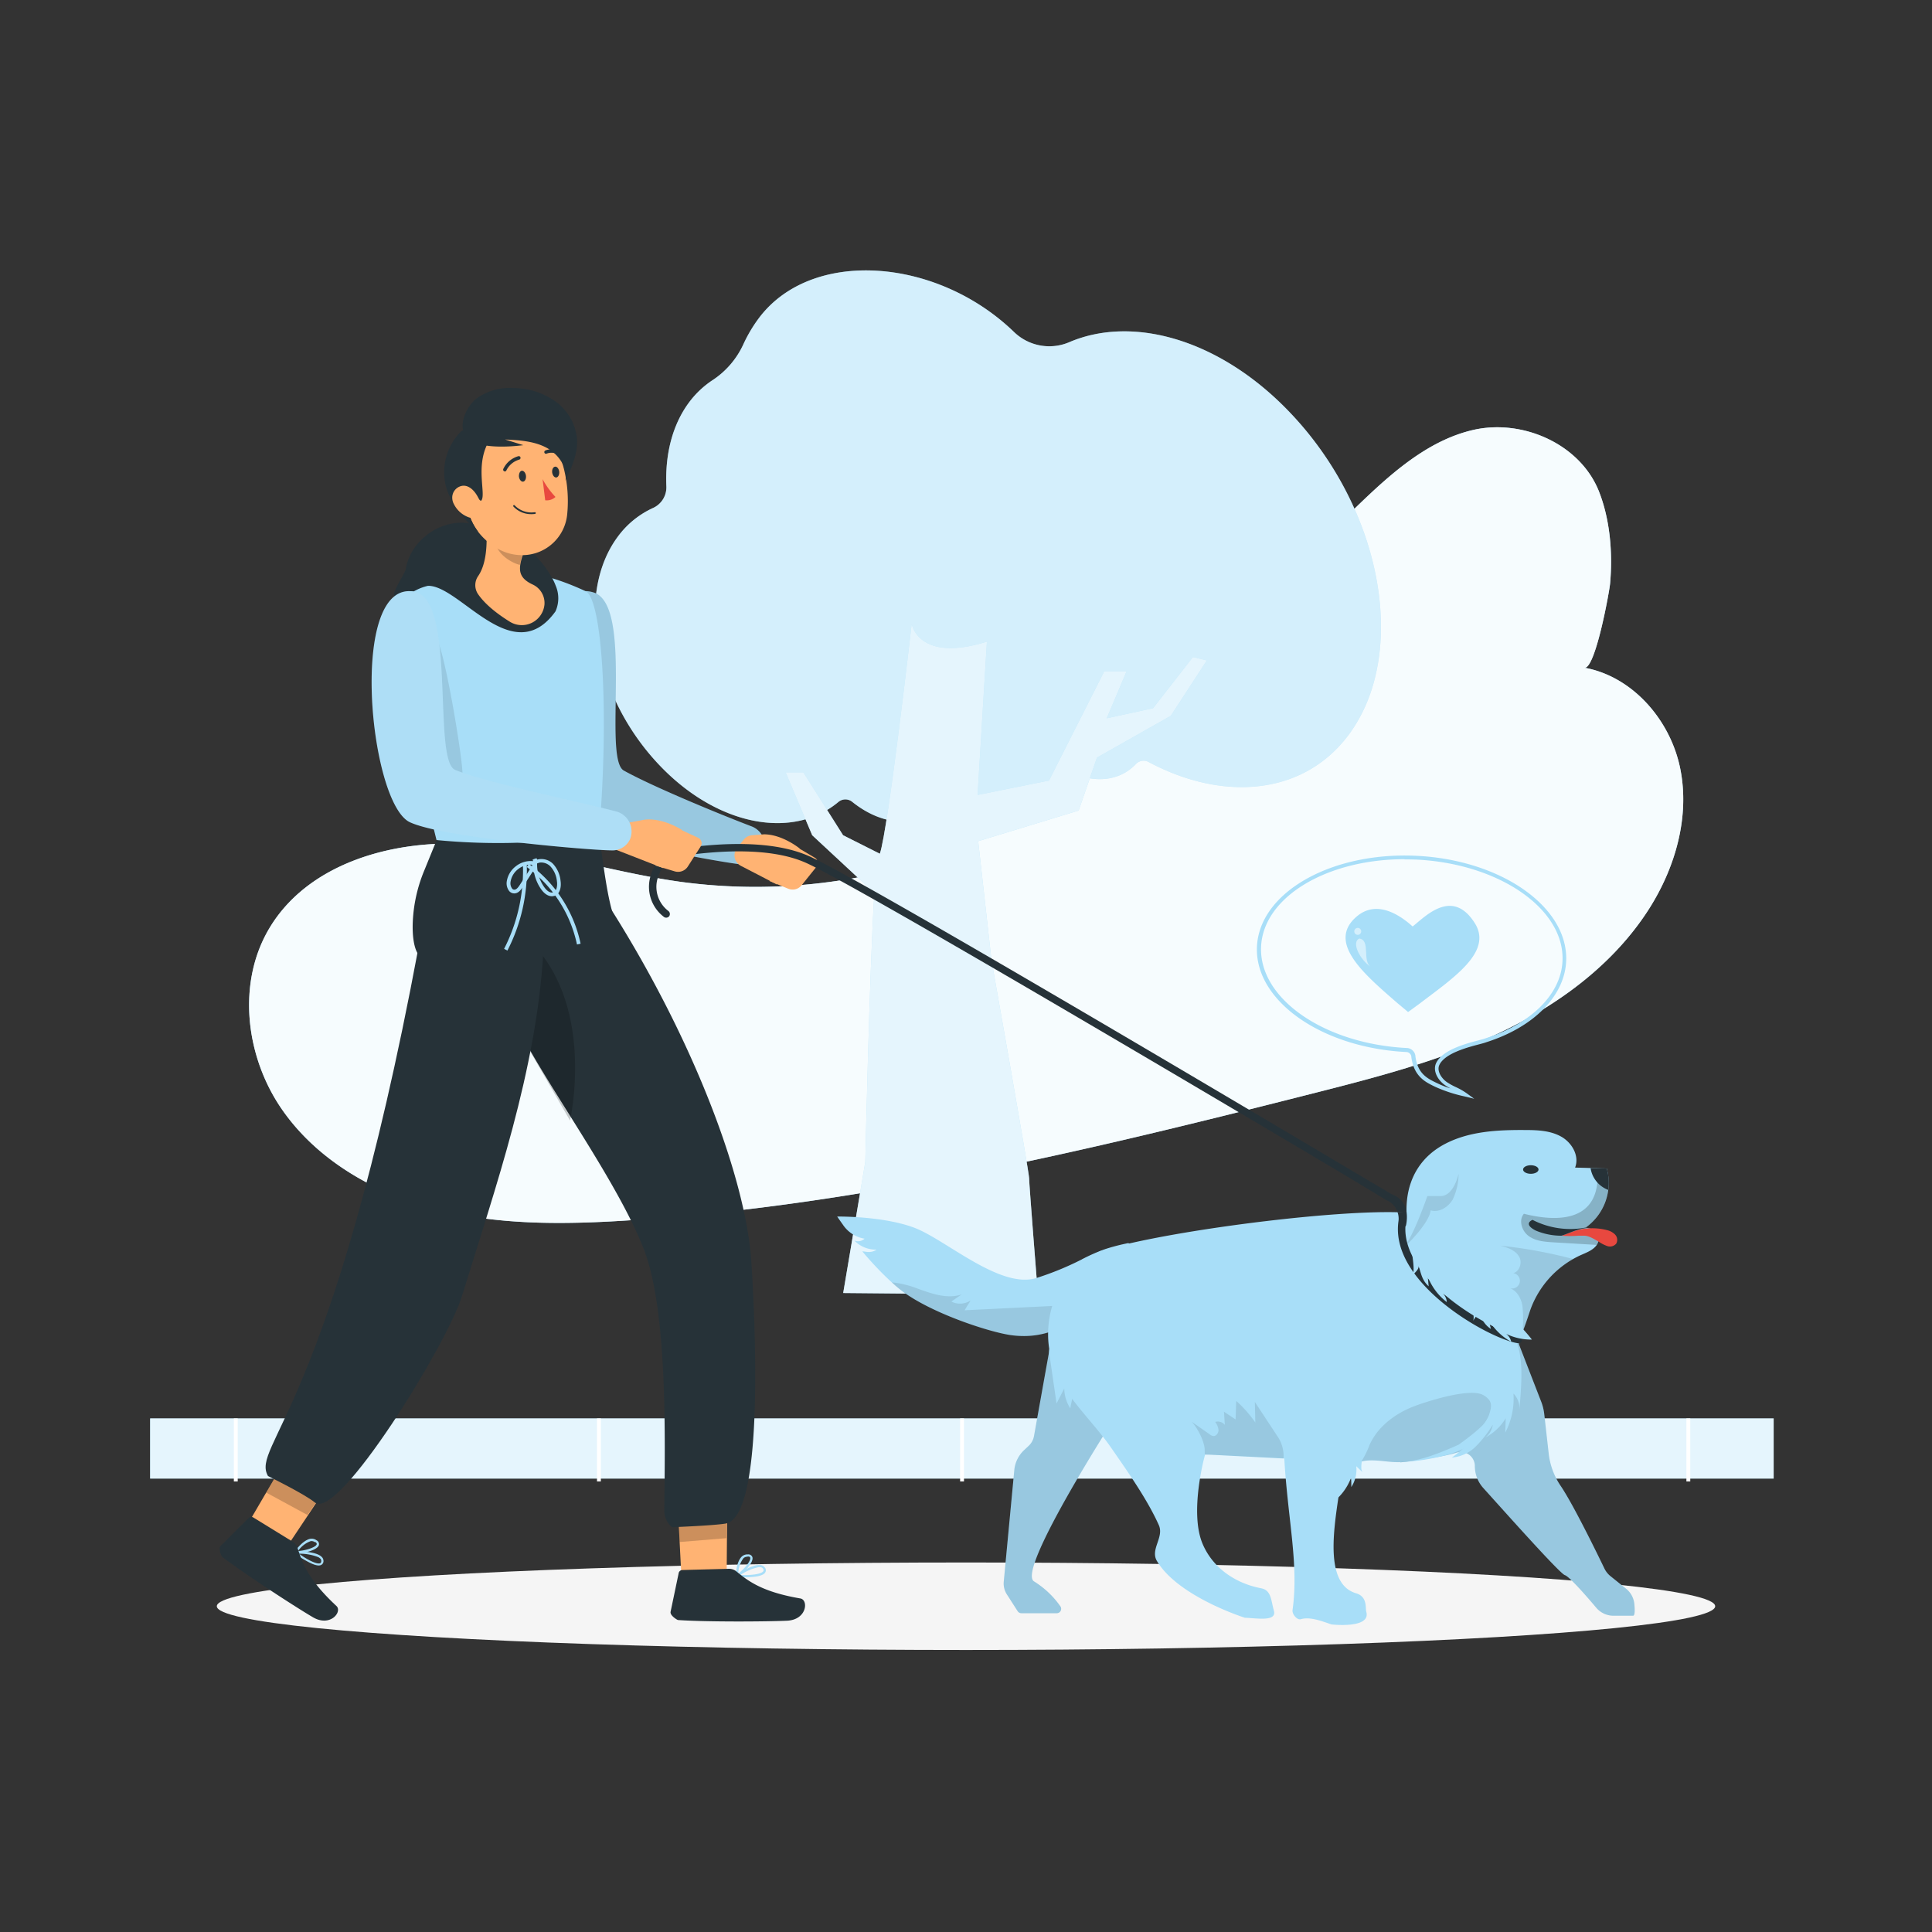 <svg xmlns="http://www.w3.org/2000/svg" viewBox="0 0 500 500"><rect x="0" y="0" width="500" height="500" fill="#333333" stroke="none"/><g id="freepik--background-simple--inject-70"><path d="M381.23,111.28c-10.24,2.36-18.82,9.22-26.51,16.39-26.77,25-47.84,56.25-78,76.92a144.67,144.67,0,0,1-100.21,23.68c-19-2.6-37.4-9-56.54-9.87s-40.32,5.3-50.19,21.71c-8.56,14.22-6.26,33.36,3.19,47s25,22.22,41.11,26.14,33,3.63,49.55,2.52c59.54-4,117.89-18,175.73-32.69,16.53-4.19,33.17-8.47,48.59-15.74s29.73-17.81,38.87-32.2c6.81-10.74,10.55-23.89,8-36.34s-12.27-23.73-24.78-26c2.8.51,6.45-19.59,6.65-21.79.71-7.9,0-16.71-3-24.12C408.69,114.76,393.86,108.36,381.23,111.28Z" style="fill:#A8DEF8"></path><path d="M381.23,111.28c-10.24,2.36-18.82,9.22-26.51,16.39-26.77,25-47.84,56.25-78,76.92a144.67,144.67,0,0,1-100.21,23.68c-19-2.6-37.4-9-56.54-9.87s-40.32,5.3-50.19,21.71c-8.56,14.22-6.26,33.36,3.19,47s25,22.22,41.11,26.14,33,3.63,49.55,2.52c59.54-4,117.89-18,175.73-32.69,16.53-4.19,33.17-8.47,48.59-15.74s29.73-17.81,38.87-32.2c6.81-10.74,10.55-23.89,8-36.34s-12.27-23.73-24.78-26c2.8.51,6.45-19.59,6.65-21.79.71-7.9,0-16.71-3-24.12C408.69,114.76,393.86,108.36,381.23,111.28Z" style="fill:#fff;opacity:0.9"></path></g><g id="freepik--Shadow--inject-70"><ellipse id="freepik--path--inject-70" cx="250" cy="415.69" rx="193.89" ry="11.32" style="fill:#f5f5f5"></ellipse></g><g id="freepik--speech-bubble--inject-70"><path d="M381.53,284.36l-2.42-.59a37.37,37.37,0,0,1-7.53-2.44l-.32-.15c-2.37-1.15-5.33-2.58-6-7.57a1.36,1.36,0,0,0-1.16-1.34c-22.07-1.06-39.47-13.31-38.8-27.31s19.19-24.53,41.24-23.48,39.46,13.33,38.78,27.33c-.43,8.94-8.35,17-20.68,20.92-.35.14-1,.32-1.89.55-3.07.81-8.8,2.32-10.24,5.31-.71,1.47.43,3.37,1.87,4.41a16.08,16.08,0,0,0,2.42,1.35,18,18,0,0,1,2.69,1.53Zm-18-62c-20.15,0-36.54,9.77-37.16,22.59-.65,13.45,16.33,25.24,37.84,26.28a2.32,2.32,0,0,1,2.11,2.21c.56,4.45,3.14,5.69,5.41,6.79l.32.15a22.32,22.32,0,0,0,3.35,1.3,12,12,0,0,1-1.54-.92c-1.8-1.31-3.13-3.67-2.18-5.66,1.64-3.4,7.66-5,10.89-5.84.82-.22,1.47-.39,1.8-.52,12-3.85,19.61-11.51,20-20,.65-13.45-16.32-25.24-37.83-26.28C365.52,222.43,364.5,222.41,363.5,222.41Z" style="fill:#A8DEF8"></path><path d="M367.32,259.79l-2.84,2.07a.18.18,0,0,1-.07.05l-2.75-2.3c-8.57-7.45-18.31-15.64-10.65-22.33,5.31-4.65,11.47-.32,14.58,2.49,3.29-2.6,10.2-10,16-1C386.47,246.24,376.35,252.92,367.32,259.79Z" style="fill:#A8DEF8"></path><path d="M351.43,240.14a.9.9,0,1,1-.09,0Z" style="fill:#fff;opacity:0.5"></path><path d="M354.8,250.26c-2.37-1.54,0-6.92-3-7.37C349.66,243.79,351.87,248.34,354.8,250.26Z" style="fill:#fff;opacity:0.5"></path></g><g id="freepik--Floor--inject-70"><rect x="38.86" y="367.09" width="420.16" height="15.56" style="fill:#A8DEF8"></rect><g style="opacity:0.7"><rect x="38.86" y="367.09" width="420.16" height="15.56" style="fill:#fff"></rect></g><rect x="60.52" y="367.09" width="1" height="16.31" style="fill:#fff"></rect><rect x="154.5" y="367.09" width="1" height="16.31" style="fill:#fff"></rect><rect x="248.48" y="367.09" width="1" height="16.31" style="fill:#fff"></rect><rect x="342.46" y="367.09" width="1" height="16.31" style="fill:#fff"></rect><rect x="436.44" y="367.09" width="1" height="16.31" style="fill:#fff"></rect></g><g id="freepik--Tree--inject-70"><path d="M334,106.93c-18-19-40.67-25.47-57.26-18.38a13.13,13.13,0,0,1-14.34-2.66C242.31,66.5,209.77,64.2,196.27,82.5a37.45,37.45,0,0,0-3.87,6.56,22.09,22.09,0,0,1-8,9.33,24,24,0,0,0-6.14,5.84c-4.28,5.81-6.14,13.4-5.81,21.54a5.87,5.87,0,0,1-3.35,5.65,23.32,23.32,0,0,0-9.27,7.55c-10.93,14.82-6.11,41.22,10.78,59,15,15.82,34.58,19.44,46.39,9.56a2.81,2.81,0,0,1,3.57,0c8.5,6.82,18.38,6.87,23.52-.53h0a2.81,2.81,0,0,1,4.18-.51c8.76,7.84,19.36,8.27,24.75.51a16.78,16.78,0,0,0,2.2-4.59,2.77,2.77,0,0,1,3.59-1.83c5.74,2.05,11.36,1.16,15.19-2.87a2.7,2.7,0,0,1,3.23-.52c19.66,10.49,40.37,8.47,51.9-7.16C364.55,169.11,357.76,131.93,334,106.93Z" style="fill:#A8DEF8"></path><path d="M334,106.93c-18-19-40.67-25.47-57.26-18.38a13.13,13.13,0,0,1-14.34-2.66C242.31,66.5,209.77,64.2,196.27,82.5a37.45,37.45,0,0,0-3.87,6.56,22.09,22.09,0,0,1-8,9.33,24,24,0,0,0-6.14,5.84c-4.28,5.81-6.14,13.4-5.81,21.54a5.87,5.87,0,0,1-3.35,5.65,23.32,23.32,0,0,0-9.27,7.55c-10.93,14.82-6.11,41.22,10.78,59,15,15.82,34.58,19.44,46.39,9.56a2.81,2.81,0,0,1,3.57,0c8.5,6.82,18.38,6.87,23.52-.53h0a2.81,2.81,0,0,1,4.18-.51c8.76,7.84,19.36,8.27,24.75.51a16.78,16.78,0,0,0,2.2-4.59,2.77,2.77,0,0,1,3.59-1.83c5.74,2.05,11.36,1.16,15.19-2.87a2.7,2.7,0,0,1,3.23-.52c19.66,10.49,40.37,8.47,51.9-7.16C364.55,169.11,357.76,131.93,334,106.93Z" style="fill:#fff;opacity:0.5"></path><path d="M210.2,216.16l16.08,14.94c-1.29,21.07-2.34,69.6-2.34,69.6l-5.72,33.93,50.4.46s-2.29-28.65-2.29-30.21-9.74-56.45-9.74-56.45l-3.44-30.74,26-7.93,4.75-13.7L303,185.25l9.33-14.33-3.6-.88-10.31,13.24-12,2.61,5.15-12.19H285.8L271.48,202,253,205.73l2.41-39.67c-17.75,5.57-19.47-4.58-19.47-4.58s-6.09,53.39-8.24,59.47l-9.51-4.79L207.9,199.88h-4.58Z" style="fill:#A8DEF8"></path><path d="M210.2,216.16l16.08,14.94c-1.29,21.07-2.34,69.6-2.34,69.6l-5.72,33.93,50.4.46s-2.29-28.65-2.29-30.21-9.74-56.45-9.74-56.45l-3.44-30.74,26-7.93,4.75-13.7L303,185.25l9.33-14.33-3.6-.88-10.31,13.24-12,2.61,5.15-12.19H285.8L271.48,202,253,205.73l2.41-39.67c-17.75,5.57-19.47-4.58-19.47-4.58s-6.09,53.39-8.24,59.47l-9.51-4.79L207.9,199.88h-4.58Z" style="fill:#fff;opacity:0.7"></path></g><g id="freepik--Characters--inject-70"><path d="M218.12,316.92c-.92-1.29-1.46-2.08-1.46-2.08s11.92-.17,20.05,2.93S259,333.82,268.38,330.7A77.41,77.41,0,0,0,279.84,326a44.73,44.73,0,0,1,6.26-2.76,53.5,53.5,0,0,1,5.91-1.53s3.6,1.51-4.58,11.09-16,14.07-25.76,12.74c-5.28-.72-19.38-5.25-27.31-10.77-3.41-2.37-8-7.07-11.18-10.9.58-.11,2,.65,3.68-.47a7.68,7.68,0,0,1-5.76-2.36,2.47,2.47,0,0,0,2.65-.47A8.36,8.36,0,0,1,218.12,316.92Z" style="fill:#A8DEF8"></path><path d="M248.87,335l-2.67,1.84a5,5,0,0,0,5-.28l-1.58,2.54,24-1.18a4.92,4.92,0,0,1,2.26.24,3.33,3.33,0,0,1,1.59,3.6l-.06.24a22.35,22.35,0,0,1-15.72,3.59c-5.28-.72-19.38-5.25-27.31-10.77a32.44,32.44,0,0,1-3.59-2.95,25.35,25.35,0,0,1,6.74,1.64C241.18,334.82,245.18,336.25,248.87,335Z" style="opacity:0.1"></path><path d="M271.91,347.57l-4.31,24.07a4.58,4.58,0,0,1-1.45,2.61l-1,.94a8.11,8.11,0,0,0-2.65,5.27l-2.73,28.87a5.16,5.16,0,0,0,.79,3.27l2.81,4.38a1.15,1.15,0,0,0,1,.52h9.13a1.14,1.14,0,0,0,.91-1.81,23.29,23.29,0,0,0-6.78-6.41C262.76,406.54,289.7,365,289.7,365S281.06,332,271.91,347.57Z" style="fill:#A8DEF8"></path><path d="M271.91,347.57l-4.31,24.07a4.58,4.58,0,0,1-1.45,2.61l-1,.94a8.11,8.11,0,0,0-2.65,5.27l-2.73,28.87a5.16,5.16,0,0,0,.79,3.27l2.81,4.38a1.15,1.15,0,0,0,1,.52h9.13a1.14,1.14,0,0,0,.91-1.81,23.29,23.29,0,0,0-6.78-6.41C262.76,406.54,289.7,365,289.7,365S281.06,332,271.91,347.57Z" style="opacity:0.1"></path><path d="M393.09,347.88l5.78,14.9a12.87,12.87,0,0,1,.78,3.18l1.15,10.21a18.55,18.55,0,0,0,3.09,8.36c3.25,4.79,9.43,17.47,11.33,21.4a5.76,5.76,0,0,0,1.6,2l4,3.22a5.77,5.77,0,0,1,2.15,4c.14,1.45.17,3-.33,3h-5.06a5.85,5.85,0,0,1-4.48-2.08c-2.52-3-7-8.1-8.1-8.42-1.3-.38-15.08-15.86-21.13-22.56a8.5,8.5,0,0,1-2.18-5.68h0a3.62,3.62,0,0,0-4.69-3.46c-4,1.22-12.17,2.24-14.62,2.52,0,0,17.47-19,17-31.34s13.34-7.37,13.67-4.2A22.17,22.17,0,0,1,393.09,347.88Z" style="fill:#A8DEF8"></path><path d="M393.09,347.88l5.78,14.9a12.87,12.87,0,0,1,.78,3.18l1.15,10.21a18.55,18.55,0,0,0,3.09,8.36c3.25,4.79,9.43,17.47,11.33,21.4a5.76,5.76,0,0,0,1.6,2l4,3.22a5.77,5.77,0,0,1,2.15,4c.14,1.45.17,3-.33,3h-5.06a5.85,5.85,0,0,1-4.48-2.08c-2.52-3-7-8.1-8.1-8.42-1.3-.38-15.08-15.86-21.13-22.56a8.5,8.5,0,0,1-2.18-5.68h0a3.62,3.62,0,0,0-4.69-3.46c-4,1.22-12.17,2.24-14.62,2.52,0,0,17.47-19,17-31.34s13.34-7.37,13.67-4.2A22.17,22.17,0,0,1,393.09,347.88Z" style="opacity:0.1"></path><path d="M285,323.68l.12,0c1.92-.61,4.27-1.23,7-1.84,18.61-4.29,53.2-8.56,69.61-8.11.81,0,1.57.06,2.28.11h.07a29.9,29.9,0,0,1,3.59.41,8.61,8.61,0,0,1,2.12.62,2.35,2.35,0,0,1,.7.45c8,7.78,20.54,13.05,22.12,26.56a5.61,5.61,0,0,1,.06.59,24.25,24.25,0,0,1,.09,3.22c0,.19,0,.39,0,.59,0,.43-.05.88-.1,1.33a2,2,0,0,1,0,.24s0,0,0,0c-.55,5.3-2.55,11.67-6.54,19.52-.35.69-.72,1.39-1.11,2.11a13.34,13.34,0,0,1-6.32,5.47l-.47.22h0a29.69,29.69,0,0,1-3.71,1.35h-.05a52.65,52.65,0,0,1-10.6,1.78l-.87.06a21.88,21.88,0,0,1-2.68,0s0,0,0,0c-2.44-.19-4.94-.63-7.18-.27a5.41,5.41,0,0,0-.58.12l-.28.06a6.49,6.49,0,0,0-2.56,1.3,3.23,3.23,0,0,0-.44.39,8.5,8.5,0,0,0-1.37,1.8,9.82,9.82,0,0,0-1.21,3.66c-.1.71-.21,1.44-.32,2.2-1.42,9.55-3.19,22.45,4.59,24.72,3,.88,2.37,3.9,2.62,4.73,1.36,4.53-9,3.33-9,3.33-2.54-.87-5.56-2.05-7.93-1.35-1,.28-2.29-1.35-2.14-2.37,1.65-11.83-1.19-23.11-2.14-39.23l-.51,0L313,376.47l-.77,0-.35,0h0c-.2.55-4.05,14.85-.7,22.95,2.61,6.3,8.49,10.35,15.19,11.62,2.63.5,2.54,3,3.31,5.8.83,2.93-4.47,1.93-7.51,1.83,0,0-17.3-5.44-22.78-14.72-1.75-3,1.93-6.11.51-9.26-3-6.71-8.18-14-12.37-20.06q-1-1.44-2.1-2.82c-2.59-3.31-5.46-6.44-7.95-9.78-.18.89-.39,1.77-.48,2.46a9.71,9.71,0,0,1-1.57-5.15l-2,3.89c-.59-4.1-1.18-8.18-1.78-12.27-.05-.32-.09-.63-.12-.94a6,6,0,0,1,0-1,23.65,23.65,0,0,1-.28-4.12h0a25.4,25.4,0,0,1,1.06-6.92,24.5,24.5,0,0,1,7.83-12.05Z" style="fill:#A8DEF8"></path><path d="M352.72,377.58a4.8,4.8,0,0,1-.54.67c3.26-.86,7.17.36,10.73.14,4.58-.28,9.86-2.4,14.57-4.5,0,0,5.09-3.57,6.81-5.7a6.45,6.45,0,0,0,1.1-2.11c.72-2.25.89-3.6-1.46-5-3.34-2-14.23,1.48-17.63,2.74-5,1.84-9.63,5.22-11.83,10.05A24.65,24.65,0,0,1,352.72,377.58Z" style="opacity:0.1"></path><path d="M349.18,379.94a3.23,3.23,0,0,1,.44-.39h-.33A1,1,0,0,0,349.18,379.94Z" style="opacity:0.1"></path><path d="M308.39,367.94c1.62,1.67,3.33,5.2,3.39,7.23,0,1,0,1.12.07,1.26l1.65.06,18.68.92a9.06,9.06,0,0,0-1.63-5.78l-5.8-8.81c.05,1.78.09,3.55.13,5.33a32.07,32.07,0,0,0-4.94-5.59c-.06,1.6-.11,3.2-.17,4.79l-3-2c.07,1.14.14,2.28.22,3.42a2.31,2.31,0,0,0-2.49-.77,4.16,4.16,0,0,1,.85,2.09c0,.77-.58,1.6-1.33,1.55a2,2,0,0,1-1-.47C311.48,370.1,309.93,369,308.39,367.94Z" style="opacity:0.1"></path><path d="M374.37,295.84c6.22-3.11,13.43-3.44,20.38-3.39,3.19,0,6.53.15,9.31,1.72s4.75,5,3.57,8l8.2.24a14.17,14.17,0,0,1-5.48,15.3l2.21.47c1.49.62,1.57,2.88.57,4.16s-2.62,1.85-4.09,2.51a24.8,24.8,0,0,0-12.92,13.95c-1,2.86-3.25,10.54-5.95,11.95-3.42,1.78-6-5.14-8.86-7.7-4.79-4.25-9.44-8.78-12.72-14.27C362,317.7,361.36,302.34,374.37,295.84Z" style="fill:#A8DEF8"></path><path d="M395.66,319.91c1.81,1.3,4.18,1.47,6.41,1.61l11.16.66a3.26,3.26,0,0,0,.3-3.06,1.84,1.84,0,0,0-1-.93l-2.21-.47a14.18,14.18,0,0,0,5.48-15.31l-2.41-.07v3.71c-1,10.1-10.74,10.16-19,8.07C392.94,315.78,393.84,318.62,395.66,319.91Z" style="opacity:0.2"></path><path d="M363.48,322.47c-2.73,2.94,6.41-5.24,6.76-9.23,2.2.65,4.58-.83,5.72-2.81a15.51,15.51,0,0,0,1.52-6.65s-1.22,5.76-4.65,5.76H369.4S365.78,320,363.48,322.47Z" style="opacity:0.1"></path><path d="M394.17,302.67c0,.61.9,1.11,2,1.11s2-.5,2-1.11-.9-1.11-2-1.11S394.17,302.06,394.17,302.67Z" style="fill:#263238"></path><path d="M394,337.92c-.34-2-1.49-4-3.4-4.6a2,2,0,1,0,1-3.84c1.59-.29,2.44-2.67,1.58-4.2-.95-1.71-3-2.43-4.9-2.89h.08a122.32,122.32,0,0,1,17.74,3.18l1.06.25a24.81,24.81,0,0,0-11,13c-.48,1.3-1.2,3.61-2.09,5.87,0-.26,0-.51,0-.77A33.28,33.28,0,0,0,394,337.92Z" style="opacity:0.1"></path><path d="M411.64,302.29l4.19.13a13.24,13.24,0,0,1,.39,5.53A7.16,7.16,0,0,1,411.64,302.29Z" style="fill:#263238"></path><path d="M404.1,319.8c1.27.05,2.71.05,4.35,0h.1l.52,0,.59,0c1.41-.08,2.57.69,4,1.49a10,10,0,0,0,2.29,1.19,2.14,2.14,0,0,0,2.33-.63,2,2,0,0,0-.28-2.33,4.32,4.32,0,0,0-2.18-1.18,14.93,14.93,0,0,0-5-.41,4.58,4.58,0,0,0-.56.06C407.91,318.18,405.74,319.32,404.1,319.8Z" style="fill:#e8483f"></path><path d="M404.1,319.8a25.91,25.91,0,0,0,4.35,0C406.81,319.85,405.37,319.85,404.1,319.8Z" style="fill:#e8483f"></path><path d="M397.43,318.46a17,17,0,0,0,6.67,1.34c1.77-.52,4.17-1.82,6.7-2l-.45-.1a21.4,21.4,0,0,1-13.73-2S394,316.69,397.43,318.46Z" style="fill:#263238"></path><path d="M393.24,364.76a5.56,5.56,0,0,0-1.55-4.11,19.08,19.08,0,0,1-2.13,10.11l.12-3.72a13.48,13.48,0,0,1-5.31,5,4.87,4.87,0,0,0,1.95-3.32,30.13,30.13,0,0,1-4.33,5.57,10,10,0,0,1-6.26,2.93,32,32,0,0,0,13.1-21,34.8,34.8,0,0,1,1.12-6c.58-1.7,2-4.76,2.89-1.82C394.34,353.18,393.59,359.87,393.24,364.76Z" style="fill:#A8DEF8"></path><path d="M352.72,381.1,351,379.45a8.3,8.3,0,0,1-1.28,5.4c0-.79,0-1.58-.08-2.37a14.24,14.24,0,0,1-4.63,6.25c.46-2.57,1-5.13,1.74-7.66.48-1.73,1.92-6.37,4.5-6S351.42,379.86,352.72,381.1Z" style="fill:#A8DEF8"></path><path d="M364,313.55a10,10,0,0,1-.11,3.49.94.94,0,0,1-.17.38c-.2,3.71,1.24,7.61,4.32,11.62,7.19,9.36,21,16.19,25.21,16.7a1,1,0,0,1-.12,1.91h-.11c-5-.59-19.16-7.86-26.51-17.44-3.69-4.81-5.24-9.57-4.59-14.14a5,5,0,0,0-.24-2.37Z" style="fill:#263238"></path><path d="M365.45,330.21c.65-.87,2-1.77,1.62-2.81.72,2.22.93,3.93,2.67,5.49l-.24-2.51a15.28,15.28,0,0,0,4.93,6.6,3.38,3.38,0,0,0-1-2.22,14.9,14.9,0,0,0,6.35,2.46c-2.88-5.22-8.46-12.15-14.41-13.83C365.39,324.85,366.36,329,365.45,330.21Z" style="fill:#A8DEF8"></path><path d="M381.2,341.92c.51-1,1.67-2.05,1.18-3,1,2.08,1.51,3.74,3.46,5l-.61-2.44a15.23,15.23,0,0,0,5.87,5.78,3.42,3.42,0,0,0-1.3-2.05,14.85,14.85,0,0,0,6.65,1.47c-3.64-4.72-10.21-10.73-16.34-11.49C380.33,336.62,381.91,340.59,381.2,341.92Z" style="fill:#A8DEF8"></path><path d="M146.06,212.52c8.49,5.14,44.79,11.44,47,11.29a4.94,4.94,0,0,0,4.21-2.37,5.33,5.33,0,0,0-2.83-7.6c-9.37-3.58-25.94-10.48-33-14.42-5.54-3.08,2.66-42.66-7.75-46.07C136.79,147.83,136,206.44,146.06,212.52Z" style="fill:#A8DEF8"></path><g style="opacity:0.1"><path d="M146.06,212.52c8.49,5.14,44.79,11.44,47,11.29a4.94,4.94,0,0,0,4.21-2.37,5.33,5.33,0,0,0-2.83-7.6c-9.37-3.58-25.94-10.48-33-14.42-5.54-3.08,2.66-42.66-7.75-46.07C136.79,147.83,136,206.44,146.06,212.52Z"></path></g><path d="M191.76,224.09l9.29,4.81s5.7-8.35,5.88-9.33c0,0-4.41-3.62-9.2-3.65l-3.1.24a3.05,3.05,0,0,0-2.16,1.14l-1.7,2.12A3.08,3.08,0,0,0,191.76,224.09Z" style="fill:#ffb373"></path><path d="M199.12,228l7.42-8.59L210.9,222a1.56,1.56,0,0,1,.41,2.31l-3.86,4.81A3,3,0,0,1,204,230Z" style="fill:#ffb373"></path><path d="M151.55,153c4.3,2,6.16,31.34,3.47,63.11-.53,6.26-35.71,7-42.05,1.3l-12.63-51a12.2,12.2,0,0,1,10.06-15C113.26,151,127.34,141.67,151.55,153Z" style="fill:#A8DEF8"></path><path d="M155,216.1h0c1,5.65,2.11,17.58,4.49,22.76l.21.47A13.17,13.17,0,0,1,143,257l-7.1-2.7s-3.12.17-27.25-7c-.5-.15-2-2.25-1.84-8.29a39,39,0,0,1,3-13.75l3.2-7.85A165.05,165.05,0,0,0,155,216.1Z" style="fill:#263238"></path><path d="M188.23,386.06,188,415.43c-.93.48-11.05,4.2-11.2,1.38-.46-8.6-1.37-26.67-1.37-26.67Z" style="fill:#ffb373"></path><path d="M190.69,408.11a.31.31,0,0,1-.25-.23.3.3,0,0,1,.13-.31c.17-.12,4.27-2.91,6.36-2.51a1.46,1.46,0,0,1,1,.6,1.09,1.09,0,0,1,.12,1.27c-.41.75-1.92,1.09-3.51,1.2A20.53,20.53,0,0,1,190.69,408.11Zm5.6-2.52a13.22,13.22,0,0,0-4.65,2c2.3.14,5.42-.13,5.93-1,.06-.11.12-.29-.12-.64a.84.84,0,0,0-.59-.36,2.24,2.24,0,0,0-.58,0Z" style="fill:#A8DEF8"></path><path d="M190.53,408a.27.27,0,0,1-.09-.28c0-.14.07-3.47,1.54-4.89a2.16,2.16,0,0,1,1.59-.55,1.08,1.08,0,0,1,1.16.75c.35,1.36-2.39,4.25-3.82,5l-.12,0Zm1.86-4.71a6.77,6.77,0,0,0-1.32,3.92c1.44-1,3.35-3.32,3.08-4.1,0-.07-.07-.27-.59-.29l-.18.06A1.52,1.52,0,0,0,192.39,403.28Z" style="fill:#A8DEF8"></path><path d="M188.62,406l-12,.32a1,1,0,0,0-1,.89l-2.08,9.95c-.14,1,1.8,2.11,1.91,2.1,7.32.52,23,.42,28.21.18s5.61-5.4,3.47-5.76c-9.6-1.64-13.32-4.34-16.47-6.93A3,3,0,0,0,188.62,406Z" style="fill:#263238"></path><g style="opacity:0.2"><polygon points="175.89 399.07 175.43 390.14 188.22 386.06 187.99 398.08 175.89 399.07"></polygon></g><path d="M86.36,382.16,70.06,406.6c-1-.11-11.54-2.55-10.12-5,4.33-7.45,13.48-23.06,13.48-23.06Z" style="fill:#ffb373"></path><path d="M76.32,402a.31.31,0,0,1-.08-.33.3.3,0,0,1,.28-.19c.21,0,5.16-.09,6.69,1.4a1.4,1.4,0,0,1,.5,1,1.1,1.1,0,0,1-.6,1.13c-.75.4-2.2-.15-3.58-.92A20.32,20.32,0,0,1,76.32,402Zm6.07,1a13.07,13.07,0,0,0-5-.9c1.85,1.38,4.6,2.87,5.49,2.45.12-.07.26-.19.26-.61a.9.9,0,0,0-.3-.63,4,4,0,0,0-.47-.33Z" style="fill:#A8DEF8"></path><path d="M76.26,401.76a.26.26,0,0,1,.07-.28c.09-.12,2-2.87,4-3.25a2.2,2.2,0,0,1,1.63.42,1.08,1.08,0,0,1,.56,1.26c-.46,1.33-4.33,2.25-6,2.12l-.12,0Zm4.13-2.91a6.76,6.76,0,0,0-3.25,2.55c1.78-.08,4.62-.94,4.82-1.74,0-.08.09-.27-.33-.57l-.18,0A1.46,1.46,0,0,0,80.39,398.85Z" style="fill:#A8DEF8"></path><path d="M75.76,399,65.6,392.75a1,1,0,0,0-1.33.19l-7.2,7.18c-.67.77.35,2.75.44,2.81,5.84,4.44,19,13,23.49,15.62s7.66-1.44,6.07-2.92c-7.13-6.63-8.76-10.93-10-14.82A3.08,3.08,0,0,0,75.76,399Z" style="fill:#263238"></path><g style="opacity:0.2"><polygon points="68.9 386.28 73.42 378.55 86.36 382.16 79.57 392.08 68.9 386.28"></polygon></g><path d="M131.46,259.52c3.11,12.26,27.22,43.17,35.21,63.9,6.15,16,5.43,48.93,5.25,67.36a5.61,5.61,0,0,0,2,4.46s10.58-.4,13.84-.94c10.41-1.72,7.52-54.65,6.7-67.57-1.39-21.94-15.15-57.81-36.05-91-3.5-5.56-9.64-2.12-17.79.13C139.14,236.28,128.45,247.62,131.46,259.52Z" style="fill:#263238"></path><path d="M138,244.43c-2.1-2.22-2.08,25.47-2.08,25.47L147.53,290S154.06,261.45,138,244.43Z" style="opacity:0.2"></path><path d="M108.3,245.22C85.87,365.29,64.83,374.07,69.36,382c0,0,9.54,4.7,12.09,6.81,6,5,34.3-41,38.11-53.4,8.5-27.68,19.39-58.41,21.07-89.48.36-6.56-3.65-12.86-11.69-15.45C127.47,230,110.56,233.16,108.3,245.22Z" style="fill:#263238"></path><path d="M119.64,200.55c-.61,1-4.29-1.51-5-2.46-2.16-3.09-2.89-8.68-3.55-12.32a63.68,63.68,0,0,1-1-13.29c.07-1.86-.23-10.94,2.65-7.61C115.14,167.56,120.24,199.56,119.64,200.55Z" style="opacity:0.1"></path><path d="M143.46,231.85c-1.12.36-2.39-.27-3.39-1.68a11.19,11.19,0,0,1-1.95-5l-2.84,4.41c-.53.82-1.21,1.66-2.24,1.63a1.7,1.7,0,0,1-1.26-.61,3.25,3.25,0,0,1-.64-2.43,6.09,6.09,0,0,1,2.38-4,6.16,6.16,0,0,1,4.47-1.3l-.16-.41.9-.34.09.23.18-.3v.42a4.25,4.25,0,0,1,4.13,1.1,7.56,7.56,0,0,1,1.94,4.38c.22,1.48-.06,3.4-1.58,3.91ZM139,223.49v.2a10.18,10.18,0,0,0,1.87,5.93c.57.81,1.44,1.59,2.32,1.31,1-.34,1.08-2,.94-2.86a6.56,6.56,0,0,0-1.67-3.83,3.36,3.36,0,0,0-2.83-1l-.62.21Zm-3.18.52a5.36,5.36,0,0,0-1.7.9,5.15,5.15,0,0,0-2,3.38,2.35,2.35,0,0,0,.42,1.68.73.73,0,0,0,.56.28c.55,0,1-.59,1.4-1.19l3.34-5.17-.18.06-.06-.17A4.65,4.65,0,0,0,135.81,224Z" style="fill:#A8DEF8"></path><path d="M131.32,246l-.86-.44a44.43,44.43,0,0,0,4.87-21.85l1,0A45.41,45.41,0,0,1,131.32,246Z" style="fill:#A8DEF8"></path><path d="M150.26,244.23l-.94.2a33.29,33.29,0,0,0-13-20.05l.57-.78A34.27,34.27,0,0,1,150.26,244.23Z" style="fill:#A8DEF8"></path><path d="M124.58,138.3l-.74-.6,0,0c-2.18-2.76-3-5.9-3.95-10.79-.25-1.25-.49-2.62-.77-4.13a13.21,13.21,0,0,1,.2-6,13.65,13.65,0,0,1,1.19-3c1.17,4.35,1.34,8.87,1.74,13.33A38.79,38.79,0,0,0,124.58,138.3Z" style="fill:#263238"></path><path d="M143.76,158.22c-11,15.3-24.71-6.77-33-6.61a13.14,13.14,0,0,0-3.71,1.47A8.34,8.34,0,0,0,106,153a6,6,0,0,0-3.93,1.36c-.81-.9,2.74-5.89,2.94-7.09,1.2-7.32,8.87-12.93,16.21-11.86,0,0,11.76,2.37,15.33,6.16,2.3,2.43,5.81,6.1,7.26,10A8.27,8.27,0,0,1,143.76,158.22Z" style="fill:#263238"></path><path d="M125.55,133.05c.55,5,.93,12-1.78,16a4.13,4.13,0,0,0-.13,4.59c1.21,1.81,3.58,4.32,8.27,7.24a5.89,5.89,0,0,0,9-4.45h0a5.27,5.27,0,0,0-3.1-5.18c-4.05-1.9-3.61-4.33-2.36-8.11Z" style="fill:#ffb373"></path><path d="M129.56,137.13l5.78,6a17.94,17.94,0,0,0-.78,3.07c-2.34-.55-5.89-2.9-6.19-5.57A7.62,7.62,0,0,1,129.56,137.13Z" style="opacity:0.2;isolation:isolate"></path><path d="M146.8,133a11.68,11.68,0,0,1-11.53,10.67h-.07a12.74,12.74,0,0,1-6.43-1.69,14.14,14.14,0,0,1-2.07-1.39c-.27-.21-.53-.43-.77-.64a16.39,16.39,0,0,1-2.09-2.2l0,0c-2.18-2.76-3-5.9-3.95-10.79-.25-1.25-.49-2.62-.77-4.13a13.21,13.21,0,0,1,.2-6,13.65,13.65,0,0,1,1.19-3,9.76,9.76,0,0,1,.76-1.2,12.71,12.71,0,0,1,13.86-5c4.37,1.16,7.38,4.71,9.27,9.06.2.43.37.88.53,1.32A34.65,34.65,0,0,1,146.8,133Z" style="fill:#ffb373"></path><path d="M134.3,123.36c.11.77.59,1.35,1.08,1.29s.83-.75.74-1.52-.59-1.36-1.08-1.3S134.25,122.61,134.3,123.36Z" style="fill:#263238"></path><path d="M142.9,122.28c.11.78.59,1.35,1.08,1.29s.83-.75.74-1.52-.59-1.36-1.08-1.28S142.81,121.5,142.9,122.28Z" style="fill:#263238"></path><path d="M140.42,124a21.12,21.12,0,0,0,3.34,4.61,3.3,3.3,0,0,1-2.66.86Z" style="fill:#e8483f"></path><path d="M137.33,133.06a7.07,7.07,0,0,0,1.13-.06.23.23,0,0,0,.2-.25h0a.24.24,0,0,0-.26-.19,6,6,0,0,1-5.21-1.78.21.21,0,0,0-.31,0,.22.22,0,0,0,0,.32A6.23,6.23,0,0,0,137.33,133.06Z" style="fill:#263238"></path><path d="M130.63,122a.42.42,0,0,0,.44-.3,5.37,5.37,0,0,1,3.3-2.75.47.47,0,0,0,.33-.57.45.45,0,0,0-.54-.32h0a6.14,6.14,0,0,0-3.92,3.33.46.46,0,0,0,.27.58h0A.23.23,0,0,0,130.63,122Z" style="fill:#263238"></path><path d="M145,117.9a.46.46,0,0,0,.26-.85,4.33,4.33,0,0,0-4.13-.46.45.45,0,0,0-.23.58s0,0,0,0a.43.43,0,0,0,.59.22h0a3.51,3.51,0,0,1,3.23.41A.41.41,0,0,0,145,117.9Z" style="fill:#263238"></path><path d="M124.58,129.52c-.41.53-1.69-2.3-2.35-2.43a9.38,9.38,0,0,0-2.36-.2c.93,4.89,1.77,8,3.95,10.79-3.64-3.08-6.85-6.86-8.31-11.43a15,15,0,0,1,3.87-14.66c.3-.27.78-.15,1.15,0s2.3.57,3.1.72a3.88,3.88,0,0,1,2.67,2.28C123,120.76,125.83,127.88,124.58,129.52Z" style="fill:#263238"></path><path d="M117.45,130.42a6.87,6.87,0,0,0,3.89,3.47c2.26.74,3.5-1.29,3-3.54-.5-2-2.27-4.83-4.58-4.64a3.09,3.09,0,0,0-2.7,3.43A3.24,3.24,0,0,0,117.45,130.42Z" style="fill:#ffb373"></path><path d="M135.44,115.21l-4.73-1.47c3.58.18,7.28.39,10.48,2s5.74,5.08,5.16,8.61c1.55-3.29,3.13-6.75,3-10.39A13.43,13.43,0,0,0,143.9,104a18.93,18.93,0,0,0-11-3.57,14.69,14.69,0,0,0-9.64,2.75c-2.55,2-5.15,7.4-2.28,10.2S131.72,115.69,135.44,115.21Z" style="fill:#263238"></path><path d="M361.71,313.69a5.42,5.42,0,0,0-2.25-2.79h0c-.28-.12-.52-.23-.7-.33l-9.87-5.95L347,303.49c-37.23-22.11-126.32-74.82-138.46-80.21-9-4-22.18-3.19-31.66-1.84a8,8,0,0,0-6.7,5.9,7.84,7.84,0,0,0,2.63,8.29l.2.16a1,1,0,0,1,.16,1.35,1,1,0,0,1-1.35.16l-.22-.18a9.77,9.77,0,0,1-3.27-10.3,9.94,9.94,0,0,1,8.28-7.28c9.73-1.39,23.3-2.17,32.7,2,12.25,5.41,101.42,58.19,138.68,80.32l11.74,7a3.53,3.53,0,0,0,.51.24l.11.05h0a5.57,5.57,0,0,1,3.66,4.35Z" style="fill:#263238"></path><path d="M360.35,309.19l-.11-.05a3.53,3.53,0,0,1-.51-.24l-11.74-7C353.28,305,357.53,307.51,360.35,309.19Z" style="fill:#263238"></path><path d="M158.35,219.5l13.27,5.17s4.78-8.9,4.86-9.89c0,0-4.77-3.14-9.54-2.67l-4.37.81Z" style="fill:#ffb373"></path><path d="M169.6,224l6.47-9.32,4.61,2.14a1.55,1.55,0,0,1,.65,2.25l-3.33,5.2a3,3,0,0,1-3.37,1.24Z" style="fill:#ffb373"></path><path d="M106.08,212.79c9,4.22,50.81,7.64,53,7.26a5,5,0,0,0,3.94-2.8,5.33,5.33,0,0,0-3.62-7.26c-9.69-2.57-34.17-7.6-41.64-10.76-5.84-2.48.35-43.79-10.36-46.07C90,149.45,95.46,207.81,106.08,212.79Z" style="fill:#A8DEF8"></path><path d="M106.08,212.79c9,4.22,50.81,7.64,53,7.26a5,5,0,0,0,3.94-2.8,5.33,5.33,0,0,0-3.62-7.26c-9.69-2.57-34.17-7.6-41.64-10.76-5.84-2.48.35-43.79-10.36-46.07C90,149.45,95.46,207.81,106.08,212.79Z" style="fill:#e0e0e0;opacity:0.1"></path></g></svg>
